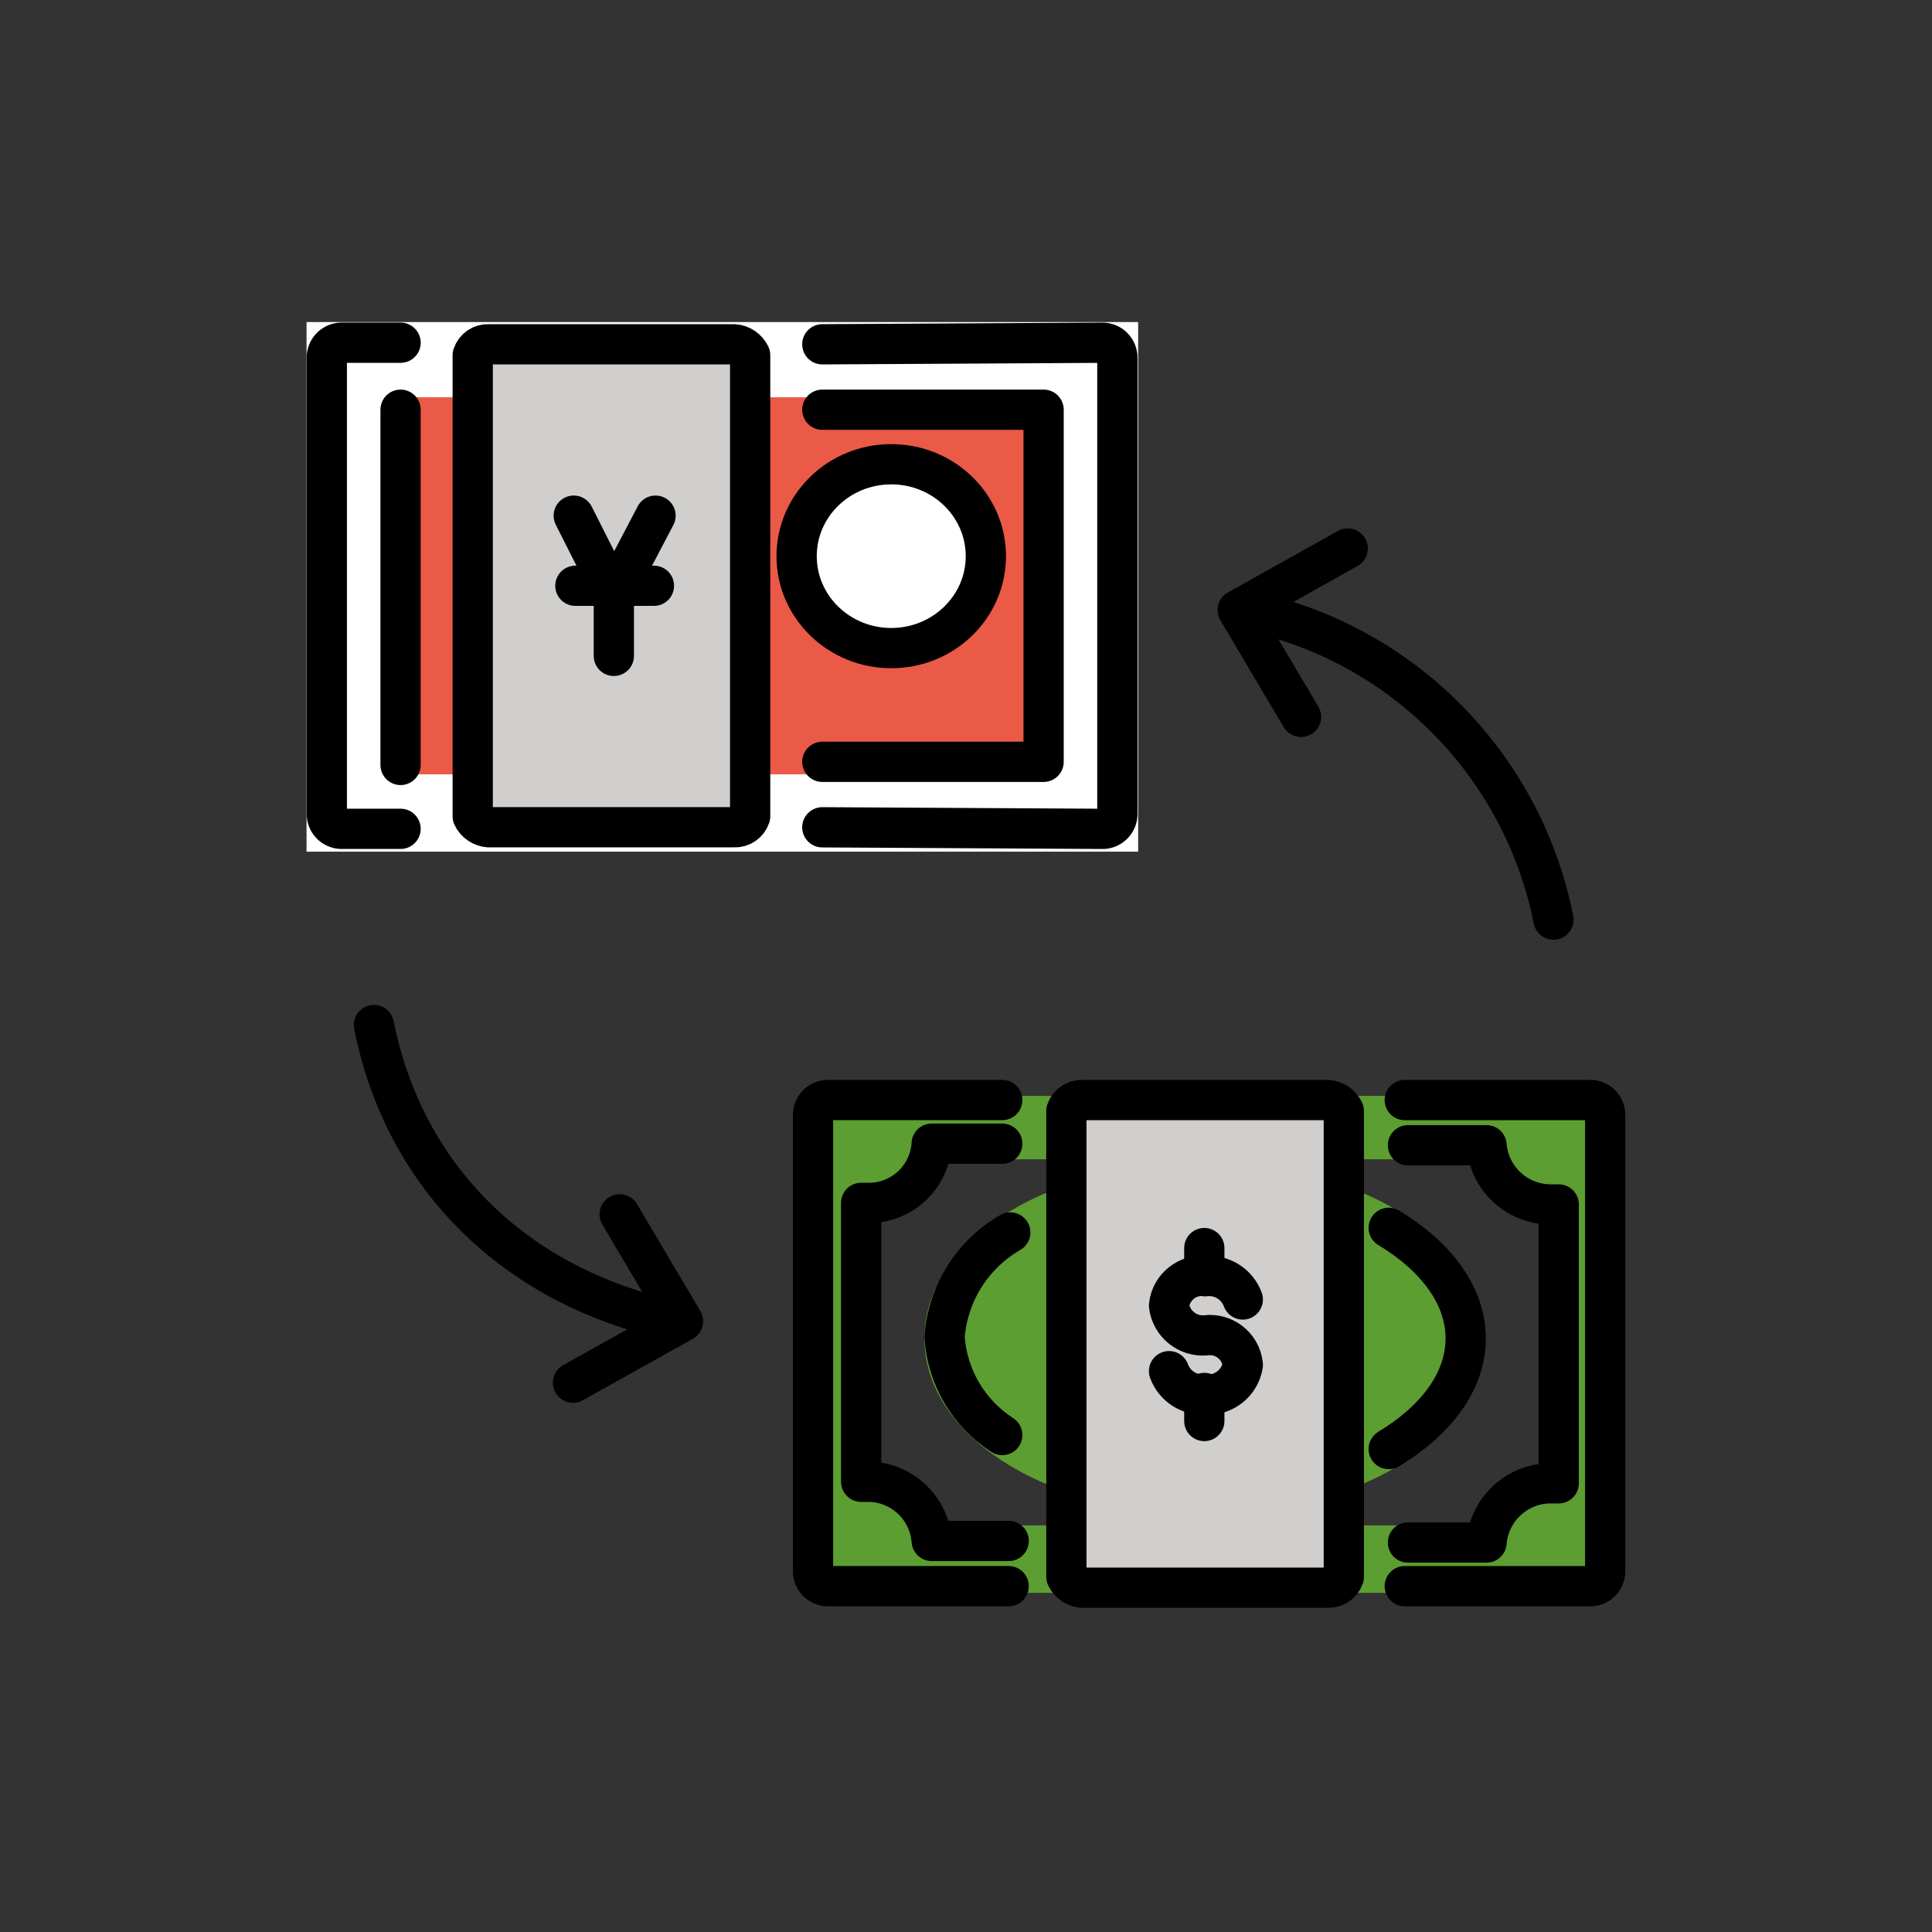 <svg id="emoji" viewBox="0 0 72 72" xmlns="http://www.w3.org/2000/svg">
  <rect x="0" y="0" width="72" height="72" fill="#333333" stroke="none"/>
  <g id="color">
    <rect x="11.424" y="12.002" width="30.991" height="19.737" fill="#fff"/>
    <rect x="14.689" y="14.805" width="23.904" height="14.051" fill="#ea5a47"/>
    <path fill="#d0cfce" d="m27.956,13.411v17.012c-.084.255-.329.422-.598.406h-9.143c-.258-.018-.486-.173-.598-.406V13.237c.084-.255.329-.422.598-.406h9.143c.258.018.486.173.598.406v.174Z"/>
    <ellipse cx="44.881" cy="49.88" rx="9.681" ry="5.806" fill="#5c9e31" stroke="#5c9e31" stroke-miterlimit="10" stroke-width="1.5"/>
    <path fill="#5c9e31" d="m30.479,40.84l-.179,18.521h29.521v-18.521h-29.342Zm27.609,14.382h-.239c-1.272-.03-2.347.938-2.45,2.206h-20.677c-.095-1.248-1.138-2.212-2.39-2.206h-.239v-10.393h.239c1.26.026,2.315-.948,2.39-2.206h20.617c.103,1.268,1.178,2.236,2.45,2.206h.239v10.393l.06 0Z"/>
    <rect x="35.917" y="56.847" width="18.585" height="1.684" fill="#5c9e31"/>
    <rect x="34.423" y="41.519" width="18.585" height="1.684" fill="#5c9e31"/>
    <path fill="#d0cfce" d="m50.08,41.577v17.186c-.084.255-.329.422-.598.406h-9.143c-.258-.018-.486-.173-.598-.406v-17.361c.084-.255.329-.422.598-.406h9.143c.258.018.486.173.598.406v.174Z"/>
    <ellipse cx="33.214" cy="20.727" rx="3.526" ry="3.426" fill="#fff"/>
  </g>
  <g id="line">
    <polyline fill="none" stroke="#000" stroke-linecap="round" stroke-linejoin="round" stroke-width="1.5" points="48.485 26.717 46.125 22.734 50.225 20.441"/>
    <path fill="none" stroke="#000" stroke-linecap="round" stroke-linejoin="round" stroke-width="1.5" d="m47.072,22.888c5.501,1.389,9.713,5.819,10.822,11.384"/>
    <polyline fill="none" stroke="#000" stroke-linecap="round" stroke-linejoin="round" stroke-width="1.5" points="23.094 45.255 25.453 49.238 21.354 51.53"/>
    <path fill="none" stroke="#000" stroke-linecap="round" stroke-linejoin="round" stroke-width="1.5" d="m24.507,49.084c-5.501-1.389-9.463-5.319-10.572-10.884"/>
    <ellipse cx="33.214" cy="20.727" rx="3.526" ry="3.426" fill="none" stroke="#000" stroke-miterlimit="10" stroke-width="1.5"/>
    <path fill="none" stroke="#000" stroke-linecap="round" stroke-linejoin="round" stroke-width="1.5" d="m27.956,13.411v17.012c-.084.255-.329.422-.598.406h-9.143c-.258-.018-.486-.173-.598-.406V13.237c.084-.255.329-.422.598-.406h9.143c.258.018.486.173.598.406v.174Z"/>
    <polyline fill="none" stroke="#000" stroke-linecap="round" stroke-linejoin="round" stroke-width="1.5" points="22.876 24.443 22.876 22.179 24.43 19.217 22.876 22.179 21.382 19.217"/>
    <line x1="21.442" x2="24.37" y1="21.83" y2="21.83" fill="none" stroke="#000" stroke-linecap="round" stroke-linejoin="round" stroke-width="1.5"/>
    <path fill="none" stroke="#000" stroke-linecap="round" stroke-linejoin="round" stroke-width="1.5" d="m14.928,30.888h-2.151c-.307.023-.574-.207-.597-.514-.002-.022-.002-.044-.001-.067V13.353c-.014-.307.224-.568.531-.582.022-.001.044-.001.067.001h2.151"/>
    <path fill="none" stroke="#000" stroke-linecap="round" stroke-linejoin="round" stroke-width="1.5" d="m30.645,12.831l10.398-.058c.307-.023.574.207.597.514.002.022.002.045.001.067v16.954c.014.307-.224.568-.531.582-.022.001-.045.001-.067-.001l-10.398-.058"/>
    <polyline fill="none" stroke="#000" stroke-linecap="round" stroke-linejoin="round" stroke-width="1.5" points="30.645 15.269 38.892 15.269 38.892 28.391 30.645 28.391"/>
    <line x1="14.928" x2="14.928" y1="28.507" y2="15.269" fill="none" stroke="#000" stroke-linecap="round" stroke-linejoin="round" stroke-width="1.5"/>
    <path fill="none" stroke="#000" stroke-linecap="round" stroke-linejoin="round" stroke-width="1.5" d="m52.471,42.68h2.928c.103,1.268,1.178,2.236,2.45,2.206h.239v10.393h-.239c-1.272-.03-2.347.938-2.45,2.206h-2.928m-14.88-.058h-2.869c-.095-1.248-1.138-2.212-2.39-2.206h-.239v-10.393h.239c1.26.026,2.315-.948,2.39-2.206h2.629"/>
    <path fill="none" stroke="#000" stroke-linecap="round" stroke-linejoin="round" stroke-width="1.5" d="m50.08,41.577v17.186c-.084.255-.329.422-.598.406h-9.143c-.258-.018-.486-.173-.598-.406v-17.361c.084-.255.329-.422.598-.406h9.143c.258.018.486.173.598.406v.174Z"/>
    <path fill="none" stroke="#000" stroke-linecap="round" stroke-linejoin="round" stroke-width="1.5" d="m37.59,59.111h-6.693c-.307.023-.574-.207-.597-.514-.002-.022-.002-.045-.001-.067v-16.954c-.014-.307.224-.568.531-.582.022-.001.045-.001.067.001h6.454"/>
    <path fill="none" stroke="#000" stroke-linecap="round" stroke-linejoin="round" stroke-width="1.5" d="m52.351,40.996h6.872c.307-.023.574.207.597.514.002.022.002.045.001.067v16.954c.014.307-.224.568-.531.582-.022.001-.045.001-.067-.001h-6.872"/>
    <path fill="none" stroke="#000" stroke-linecap="round" stroke-miterlimit="10" stroke-width="1.5" d="m51.753,45.757c1.733,1.045,2.869,2.497,2.869,4.122s-1.135,3.077-2.869,4.122"/>
    <path fill="none" stroke="#000" stroke-linecap="round" stroke-miterlimit="10" stroke-width="1.5" d="m37.351,53.479c-1.256-.81-2.054-2.167-2.151-3.658.124-1.622,1.041-3.077,2.45-3.89"/>
    <path fill="none" stroke="#000" stroke-linecap="round" stroke-linejoin="round" stroke-width="1.5" d="m46.315,48.428c-.209-.567-.772-.924-1.374-.871h0c-.675-.083-1.289.398-1.371,1.072-.001.01-.002.021-.003.031.086.678.694,1.166,1.375,1.103h0c.675-.083,1.288.398,1.371,1.072.001.01.002.021.003.031-.106.667-.7,1.145-1.374,1.104h0c-.602.053-1.165-.304-1.375-.871"/>
    <line x1="44.881" x2="44.881" y1="47.557" y2="46.512" fill="none" stroke="#000" stroke-linecap="round" stroke-linejoin="round" stroke-width="1.5"/>
    <line x1="44.881" x2="44.881" y1="52.957" y2="51.912" fill="none" stroke="#000" stroke-linecap="round" stroke-linejoin="round" stroke-width="1.5"/>
  </g>
</svg>
